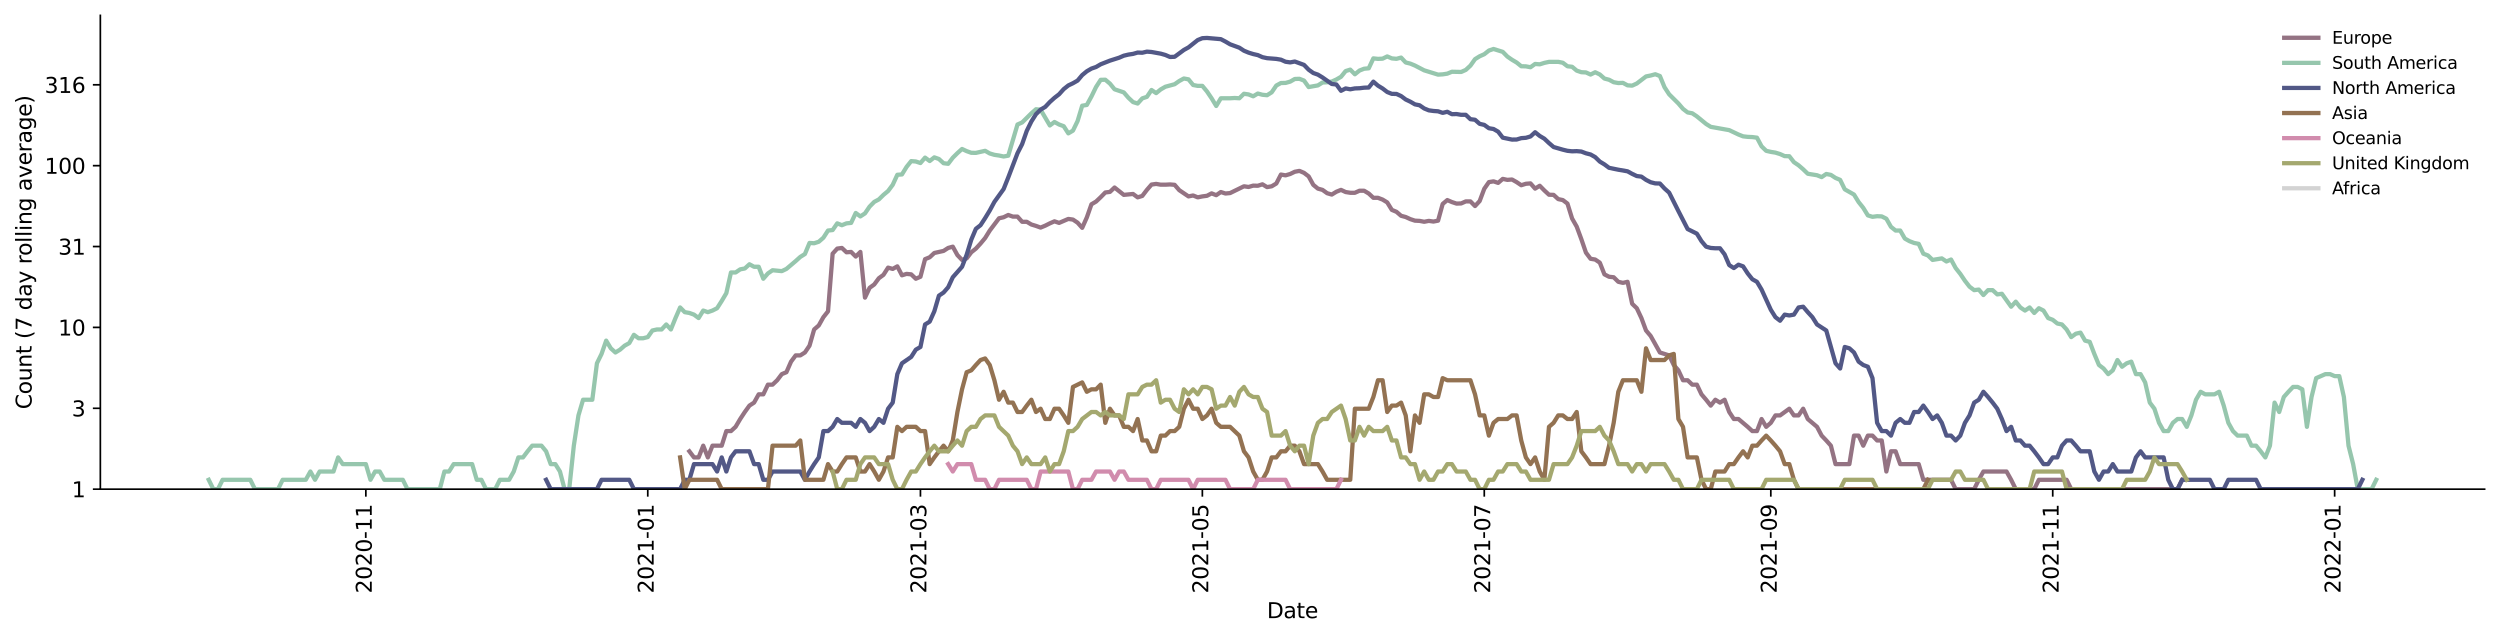 <?xml version="1.0" encoding="utf-8" standalone="no"?>
<!DOCTYPE svg PUBLIC "-//W3C//DTD SVG 1.1//EN"
  "http://www.w3.org/Graphics/SVG/1.1/DTD/svg11.dtd">
<svg xmlns:xlink="http://www.w3.org/1999/xlink" width="1170.166pt" height="298.621pt" viewBox="0 0 1170.166 298.621" xmlns="http://www.w3.org/2000/svg" version="1.1">
 <defs>
  <style type="text/css">*{stroke-linejoin: round; stroke-linecap: butt}</style>
 </defs>
 <g id="figure_1">
  <g id="patch_1">
   <path d="M 0 298.621 
L 1170.166 298.621 
L 1170.166 0 
L 0 0 
z
" style="fill: #ffffff"/>
  </g>
  <g id="axes_1">
   <g id="patch_2">
    <path d="M 46.966 228.96 
L 1162.966 228.96 
L 1162.966 7.2 
L 46.966 7.2 
z
" style="fill: #ffffff"/>
   </g>
   <g id="matplotlib.axis_1">
    <g id="xtick_1">
     <g id="line2d_1">
      <defs>
       <path id="mc1f5e88c25" d="M 0 0 
L 0 3.5 
" style="stroke: #000000; stroke-width: 0.8"/>
      </defs>
      <g>
       <use xlink:href="#mc1f5e88c25" x="171.242" y="228.96" style="stroke: #000000; stroke-width: 0.8"/>
      </g>
     </g>
     <g id="text_1">
      <!-- 2020-11 -->
      <g transform="translate(174.001 277.743)rotate(-90)scale(0.1 -0.1)">
       <defs>
        <path id="DejaVuSans-32" d="M 1228 531 
L 3431 531 
L 3431 0 
L 469 0 
L 469 531 
Q 828 903 1448 1529 
Q 2069 2156 2228 2338 
Q 2531 2678 2651 2914 
Q 2772 3150 2772 3378 
Q 2772 3750 2511 3984 
Q 2250 4219 1831 4219 
Q 1534 4219 1204 4116 
Q 875 4013 500 3803 
L 500 4441 
Q 881 4594 1212 4672 
Q 1544 4750 1819 4750 
Q 2544 4750 2975 4387 
Q 3406 4025 3406 3419 
Q 3406 3131 3298 2873 
Q 3191 2616 2906 2266 
Q 2828 2175 2409 1742 
Q 1991 1309 1228 531 
z
" transform="scale(0.016)"/>
        <path id="DejaVuSans-30" d="M 2034 4250 
Q 1547 4250 1301 3770 
Q 1056 3291 1056 2328 
Q 1056 1369 1301 889 
Q 1547 409 2034 409 
Q 2525 409 2770 889 
Q 3016 1369 3016 2328 
Q 3016 3291 2770 3770 
Q 2525 4250 2034 4250 
z
M 2034 4750 
Q 2819 4750 3233 4129 
Q 3647 3509 3647 2328 
Q 3647 1150 3233 529 
Q 2819 -91 2034 -91 
Q 1250 -91 836 529 
Q 422 1150 422 2328 
Q 422 3509 836 4129 
Q 1250 4750 2034 4750 
z
" transform="scale(0.016)"/>
        <path id="DejaVuSans-2d" d="M 313 2009 
L 1997 2009 
L 1997 1497 
L 313 1497 
L 313 2009 
z
" transform="scale(0.016)"/>
        <path id="DejaVuSans-31" d="M 794 531 
L 1825 531 
L 1825 4091 
L 703 3866 
L 703 4441 
L 1819 4666 
L 2450 4666 
L 2450 531 
L 3481 531 
L 3481 0 
L 794 0 
L 794 531 
z
" transform="scale(0.016)"/>
       </defs>
       <use xlink:href="#DejaVuSans-32"/>
       <use xlink:href="#DejaVuSans-30" x="63.623"/>
       <use xlink:href="#DejaVuSans-32" x="127.246"/>
       <use xlink:href="#DejaVuSans-30" x="190.869"/>
       <use xlink:href="#DejaVuSans-2d" x="254.492"/>
       <use xlink:href="#DejaVuSans-31" x="290.576"/>
       <use xlink:href="#DejaVuSans-31" x="354.199"/>
      </g>
     </g>
    </g>
    <g id="xtick_2">
     <g id="line2d_2">
      <g>
       <use xlink:href="#mc1f5e88c25" x="303.198" y="228.96" style="stroke: #000000; stroke-width: 0.8"/>
      </g>
     </g>
     <g id="text_2">
      <!-- 2021-01 -->
      <g transform="translate(305.957 277.743)rotate(-90)scale(0.1 -0.1)">
       <use xlink:href="#DejaVuSans-32"/>
       <use xlink:href="#DejaVuSans-30" x="63.623"/>
       <use xlink:href="#DejaVuSans-32" x="127.246"/>
       <use xlink:href="#DejaVuSans-31" x="190.869"/>
       <use xlink:href="#DejaVuSans-2d" x="254.492"/>
       <use xlink:href="#DejaVuSans-30" x="290.576"/>
       <use xlink:href="#DejaVuSans-31" x="354.199"/>
      </g>
     </g>
    </g>
    <g id="xtick_3">
     <g id="line2d_3">
      <g>
       <use xlink:href="#mc1f5e88c25" x="430.827" y="228.96" style="stroke: #000000; stroke-width: 0.8"/>
      </g>
     </g>
     <g id="text_3">
      <!-- 2021-03 -->
      <g transform="translate(433.587 277.743)rotate(-90)scale(0.1 -0.1)">
       <defs>
        <path id="DejaVuSans-33" d="M 2597 2516 
Q 3050 2419 3304 2112 
Q 3559 1806 3559 1356 
Q 3559 666 3084 287 
Q 2609 -91 1734 -91 
Q 1441 -91 1130 -33 
Q 819 25 488 141 
L 488 750 
Q 750 597 1062 519 
Q 1375 441 1716 441 
Q 2309 441 2620 675 
Q 2931 909 2931 1356 
Q 2931 1769 2642 2001 
Q 2353 2234 1838 2234 
L 1294 2234 
L 1294 2753 
L 1863 2753 
Q 2328 2753 2575 2939 
Q 2822 3125 2822 3475 
Q 2822 3834 2567 4026 
Q 2313 4219 1838 4219 
Q 1578 4219 1281 4162 
Q 984 4106 628 3988 
L 628 4550 
Q 988 4650 1302 4700 
Q 1616 4750 1894 4750 
Q 2613 4750 3031 4423 
Q 3450 4097 3450 3541 
Q 3450 3153 3228 2886 
Q 3006 2619 2597 2516 
z
" transform="scale(0.016)"/>
       </defs>
       <use xlink:href="#DejaVuSans-32"/>
       <use xlink:href="#DejaVuSans-30" x="63.623"/>
       <use xlink:href="#DejaVuSans-32" x="127.246"/>
       <use xlink:href="#DejaVuSans-31" x="190.869"/>
       <use xlink:href="#DejaVuSans-2d" x="254.492"/>
       <use xlink:href="#DejaVuSans-30" x="290.576"/>
       <use xlink:href="#DejaVuSans-33" x="354.199"/>
      </g>
     </g>
    </g>
    <g id="xtick_4">
     <g id="line2d_4">
      <g>
       <use xlink:href="#mc1f5e88c25" x="562.783" y="228.96" style="stroke: #000000; stroke-width: 0.8"/>
      </g>
     </g>
     <g id="text_4">
      <!-- 2021-05 -->
      <g transform="translate(565.542 277.743)rotate(-90)scale(0.1 -0.1)">
       <defs>
        <path id="DejaVuSans-35" d="M 691 4666 
L 3169 4666 
L 3169 4134 
L 1269 4134 
L 1269 2991 
Q 1406 3038 1543 3061 
Q 1681 3084 1819 3084 
Q 2600 3084 3056 2656 
Q 3513 2228 3513 1497 
Q 3513 744 3044 326 
Q 2575 -91 1722 -91 
Q 1428 -91 1123 -41 
Q 819 9 494 109 
L 494 744 
Q 775 591 1075 516 
Q 1375 441 1709 441 
Q 2250 441 2565 725 
Q 2881 1009 2881 1497 
Q 2881 1984 2565 2268 
Q 2250 2553 1709 2553 
Q 1456 2553 1204 2497 
Q 953 2441 691 2322 
L 691 4666 
z
" transform="scale(0.016)"/>
       </defs>
       <use xlink:href="#DejaVuSans-32"/>
       <use xlink:href="#DejaVuSans-30" x="63.623"/>
       <use xlink:href="#DejaVuSans-32" x="127.246"/>
       <use xlink:href="#DejaVuSans-31" x="190.869"/>
       <use xlink:href="#DejaVuSans-2d" x="254.492"/>
       <use xlink:href="#DejaVuSans-30" x="290.576"/>
       <use xlink:href="#DejaVuSans-35" x="354.199"/>
      </g>
     </g>
    </g>
    <g id="xtick_5">
     <g id="line2d_5">
      <g>
       <use xlink:href="#mc1f5e88c25" x="694.739" y="228.96" style="stroke: #000000; stroke-width: 0.8"/>
      </g>
     </g>
     <g id="text_5">
      <!-- 2021-07 -->
      <g transform="translate(697.498 277.743)rotate(-90)scale(0.1 -0.1)">
       <defs>
        <path id="DejaVuSans-37" d="M 525 4666 
L 3525 4666 
L 3525 4397 
L 1831 0 
L 1172 0 
L 2766 4134 
L 525 4134 
L 525 4666 
z
" transform="scale(0.016)"/>
       </defs>
       <use xlink:href="#DejaVuSans-32"/>
       <use xlink:href="#DejaVuSans-30" x="63.623"/>
       <use xlink:href="#DejaVuSans-32" x="127.246"/>
       <use xlink:href="#DejaVuSans-31" x="190.869"/>
       <use xlink:href="#DejaVuSans-2d" x="254.492"/>
       <use xlink:href="#DejaVuSans-30" x="290.576"/>
       <use xlink:href="#DejaVuSans-37" x="354.199"/>
      </g>
     </g>
    </g>
    <g id="xtick_6">
     <g id="line2d_6">
      <g>
       <use xlink:href="#mc1f5e88c25" x="828.858" y="228.96" style="stroke: #000000; stroke-width: 0.8"/>
      </g>
     </g>
     <g id="text_6">
      <!-- 2021-09 -->
      <g transform="translate(831.617 277.743)rotate(-90)scale(0.1 -0.1)">
       <defs>
        <path id="DejaVuSans-39" d="M 703 97 
L 703 672 
Q 941 559 1184 500 
Q 1428 441 1663 441 
Q 2288 441 2617 861 
Q 2947 1281 2994 2138 
Q 2813 1869 2534 1725 
Q 2256 1581 1919 1581 
Q 1219 1581 811 2004 
Q 403 2428 403 3163 
Q 403 3881 828 4315 
Q 1253 4750 1959 4750 
Q 2769 4750 3195 4129 
Q 3622 3509 3622 2328 
Q 3622 1225 3098 567 
Q 2575 -91 1691 -91 
Q 1453 -91 1209 -44 
Q 966 3 703 97 
z
M 1959 2075 
Q 2384 2075 2632 2365 
Q 2881 2656 2881 3163 
Q 2881 3666 2632 3958 
Q 2384 4250 1959 4250 
Q 1534 4250 1286 3958 
Q 1038 3666 1038 3163 
Q 1038 2656 1286 2365 
Q 1534 2075 1959 2075 
z
" transform="scale(0.016)"/>
       </defs>
       <use xlink:href="#DejaVuSans-32"/>
       <use xlink:href="#DejaVuSans-30" x="63.623"/>
       <use xlink:href="#DejaVuSans-32" x="127.246"/>
       <use xlink:href="#DejaVuSans-31" x="190.869"/>
       <use xlink:href="#DejaVuSans-2d" x="254.492"/>
       <use xlink:href="#DejaVuSans-30" x="290.576"/>
       <use xlink:href="#DejaVuSans-39" x="354.199"/>
      </g>
     </g>
    </g>
    <g id="xtick_7">
     <g id="line2d_7">
      <g>
       <use xlink:href="#mc1f5e88c25" x="960.814" y="228.96" style="stroke: #000000; stroke-width: 0.8"/>
      </g>
     </g>
     <g id="text_7">
      <!-- 2021-11 -->
      <g transform="translate(963.573 277.743)rotate(-90)scale(0.1 -0.1)">
       <use xlink:href="#DejaVuSans-32"/>
       <use xlink:href="#DejaVuSans-30" x="63.623"/>
       <use xlink:href="#DejaVuSans-32" x="127.246"/>
       <use xlink:href="#DejaVuSans-31" x="190.869"/>
       <use xlink:href="#DejaVuSans-2d" x="254.492"/>
       <use xlink:href="#DejaVuSans-31" x="290.576"/>
       <use xlink:href="#DejaVuSans-31" x="354.199"/>
      </g>
     </g>
    </g>
    <g id="xtick_8">
     <g id="line2d_8">
      <g>
       <use xlink:href="#mc1f5e88c25" x="1092.769" y="228.96" style="stroke: #000000; stroke-width: 0.8"/>
      </g>
     </g>
     <g id="text_8">
      <!-- 2022-01 -->
      <g transform="translate(1095.529 277.743)rotate(-90)scale(0.1 -0.1)">
       <use xlink:href="#DejaVuSans-32"/>
       <use xlink:href="#DejaVuSans-30" x="63.623"/>
       <use xlink:href="#DejaVuSans-32" x="127.246"/>
       <use xlink:href="#DejaVuSans-32" x="190.869"/>
       <use xlink:href="#DejaVuSans-2d" x="254.492"/>
       <use xlink:href="#DejaVuSans-30" x="290.576"/>
       <use xlink:href="#DejaVuSans-31" x="354.199"/>
      </g>
     </g>
    </g>
    <g id="text_9">
     <!-- Date -->
     <g transform="translate(593.015 289.341)scale(0.1 -0.1)">
      <defs>
       <path id="DejaVuSans-44" d="M 1259 4147 
L 1259 519 
L 2022 519 
Q 2988 519 3436 956 
Q 3884 1394 3884 2338 
Q 3884 3275 3436 3711 
Q 2988 4147 2022 4147 
L 1259 4147 
z
M 628 4666 
L 1925 4666 
Q 3281 4666 3915 4102 
Q 4550 3538 4550 2338 
Q 4550 1131 3912 565 
Q 3275 0 1925 0 
L 628 0 
L 628 4666 
z
" transform="scale(0.016)"/>
       <path id="DejaVuSans-61" d="M 2194 1759 
Q 1497 1759 1228 1600 
Q 959 1441 959 1056 
Q 959 750 1161 570 
Q 1363 391 1709 391 
Q 2188 391 2477 730 
Q 2766 1069 2766 1631 
L 2766 1759 
L 2194 1759 
z
M 3341 1997 
L 3341 0 
L 2766 0 
L 2766 531 
Q 2569 213 2275 61 
Q 1981 -91 1556 -91 
Q 1019 -91 701 211 
Q 384 513 384 1019 
Q 384 1609 779 1909 
Q 1175 2209 1959 2209 
L 2766 2209 
L 2766 2266 
Q 2766 2663 2505 2880 
Q 2244 3097 1772 3097 
Q 1472 3097 1187 3025 
Q 903 2953 641 2809 
L 641 3341 
Q 956 3463 1253 3523 
Q 1550 3584 1831 3584 
Q 2591 3584 2966 3190 
Q 3341 2797 3341 1997 
z
" transform="scale(0.016)"/>
       <path id="DejaVuSans-74" d="M 1172 4494 
L 1172 3500 
L 2356 3500 
L 2356 3053 
L 1172 3053 
L 1172 1153 
Q 1172 725 1289 603 
Q 1406 481 1766 481 
L 2356 481 
L 2356 0 
L 1766 0 
Q 1100 0 847 248 
Q 594 497 594 1153 
L 594 3053 
L 172 3053 
L 172 3500 
L 594 3500 
L 594 4494 
L 1172 4494 
z
" transform="scale(0.016)"/>
       <path id="DejaVuSans-65" d="M 3597 1894 
L 3597 1613 
L 953 1613 
Q 991 1019 1311 708 
Q 1631 397 2203 397 
Q 2534 397 2845 478 
Q 3156 559 3463 722 
L 3463 178 
Q 3153 47 2828 -22 
Q 2503 -91 2169 -91 
Q 1331 -91 842 396 
Q 353 884 353 1716 
Q 353 2575 817 3079 
Q 1281 3584 2069 3584 
Q 2775 3584 3186 3129 
Q 3597 2675 3597 1894 
z
M 3022 2063 
Q 3016 2534 2758 2815 
Q 2500 3097 2075 3097 
Q 1594 3097 1305 2825 
Q 1016 2553 972 2059 
L 3022 2063 
z
" transform="scale(0.016)"/>
      </defs>
      <use xlink:href="#DejaVuSans-44"/>
      <use xlink:href="#DejaVuSans-61" x="77.002"/>
      <use xlink:href="#DejaVuSans-74" x="138.281"/>
      <use xlink:href="#DejaVuSans-65" x="177.49"/>
     </g>
    </g>
   </g>
   <g id="matplotlib.axis_2">
    <g id="ytick_1">
     <g id="line2d_9">
      <defs>
       <path id="m20c154c76a" d="M 0 0 
L -3.5 0 
" style="stroke: #000000; stroke-width: 0.8"/>
      </defs>
      <g>
       <use xlink:href="#m20c154c76a" x="46.966" y="228.96" style="stroke: #000000; stroke-width: 0.8"/>
      </g>
     </g>
     <g id="text_10">
      <!-- 1 -->
      <g transform="translate(33.603 232.759)scale(0.1 -0.1)">
       <use xlink:href="#DejaVuSans-31"/>
      </g>
     </g>
    </g>
    <g id="ytick_2">
     <g id="line2d_10">
      <g>
       <use xlink:href="#m20c154c76a" x="46.966" y="191.108" style="stroke: #000000; stroke-width: 0.8"/>
      </g>
     </g>
     <g id="text_11">
      <!-- 3 -->
      <g transform="translate(33.603 194.907)scale(0.1 -0.1)">
       <use xlink:href="#DejaVuSans-33"/>
      </g>
     </g>
    </g>
    <g id="ytick_3">
     <g id="line2d_11">
      <g>
       <use xlink:href="#m20c154c76a" x="46.966" y="153.255" style="stroke: #000000; stroke-width: 0.8"/>
      </g>
     </g>
     <g id="text_12">
      <!-- 10 -->
      <g transform="translate(27.241 157.054)scale(0.1 -0.1)">
       <use xlink:href="#DejaVuSans-31"/>
       <use xlink:href="#DejaVuSans-30" x="63.623"/>
      </g>
     </g>
    </g>
    <g id="ytick_4">
     <g id="line2d_12">
      <g>
       <use xlink:href="#m20c154c76a" x="46.966" y="115.403" style="stroke: #000000; stroke-width: 0.8"/>
      </g>
     </g>
     <g id="text_13">
      <!-- 31 -->
      <g transform="translate(27.241 119.202)scale(0.1 -0.1)">
       <use xlink:href="#DejaVuSans-33"/>
       <use xlink:href="#DejaVuSans-31" x="63.623"/>
      </g>
     </g>
    </g>
    <g id="ytick_5">
     <g id="line2d_13">
      <g>
       <use xlink:href="#m20c154c76a" x="46.966" y="77.55" style="stroke: #000000; stroke-width: 0.8"/>
      </g>
     </g>
     <g id="text_14">
      <!-- 100 -->
      <g transform="translate(20.878 81.35)scale(0.1 -0.1)">
       <use xlink:href="#DejaVuSans-31"/>
       <use xlink:href="#DejaVuSans-30" x="63.623"/>
       <use xlink:href="#DejaVuSans-30" x="127.246"/>
      </g>
     </g>
    </g>
    <g id="ytick_6">
     <g id="line2d_14">
      <g>
       <use xlink:href="#m20c154c76a" x="46.966" y="39.698" style="stroke: #000000; stroke-width: 0.8"/>
      </g>
     </g>
     <g id="text_15">
      <!-- 316 -->
      <g transform="translate(20.878 43.497)scale(0.1 -0.1)">
       <defs>
        <path id="DejaVuSans-36" d="M 2113 2584 
Q 1688 2584 1439 2293 
Q 1191 2003 1191 1497 
Q 1191 994 1439 701 
Q 1688 409 2113 409 
Q 2538 409 2786 701 
Q 3034 994 3034 1497 
Q 3034 2003 2786 2293 
Q 2538 2584 2113 2584 
z
M 3366 4563 
L 3366 3988 
Q 3128 4100 2886 4159 
Q 2644 4219 2406 4219 
Q 1781 4219 1451 3797 
Q 1122 3375 1075 2522 
Q 1259 2794 1537 2939 
Q 1816 3084 2150 3084 
Q 2853 3084 3261 2657 
Q 3669 2231 3669 1497 
Q 3669 778 3244 343 
Q 2819 -91 2113 -91 
Q 1303 -91 875 529 
Q 447 1150 447 2328 
Q 447 3434 972 4092 
Q 1497 4750 2381 4750 
Q 2619 4750 2861 4703 
Q 3103 4656 3366 4563 
z
" transform="scale(0.016)"/>
       </defs>
       <use xlink:href="#DejaVuSans-33"/>
       <use xlink:href="#DejaVuSans-31" x="63.623"/>
       <use xlink:href="#DejaVuSans-36" x="127.246"/>
      </g>
     </g>
    </g>
    <g id="text_16">
     <!-- Count (7 day rolling average) -->
     <g transform="translate(14.798 191.548)rotate(-90)scale(0.1 -0.1)">
      <defs>
       <path id="DejaVuSans-43" d="M 4122 4306 
L 4122 3641 
Q 3803 3938 3442 4084 
Q 3081 4231 2675 4231 
Q 1875 4231 1450 3742 
Q 1025 3253 1025 2328 
Q 1025 1406 1450 917 
Q 1875 428 2675 428 
Q 3081 428 3442 575 
Q 3803 722 4122 1019 
L 4122 359 
Q 3791 134 3420 21 
Q 3050 -91 2638 -91 
Q 1578 -91 968 557 
Q 359 1206 359 2328 
Q 359 3453 968 4101 
Q 1578 4750 2638 4750 
Q 3056 4750 3426 4639 
Q 3797 4528 4122 4306 
z
" transform="scale(0.016)"/>
       <path id="DejaVuSans-6f" d="M 1959 3097 
Q 1497 3097 1228 2736 
Q 959 2375 959 1747 
Q 959 1119 1226 758 
Q 1494 397 1959 397 
Q 2419 397 2687 759 
Q 2956 1122 2956 1747 
Q 2956 2369 2687 2733 
Q 2419 3097 1959 3097 
z
M 1959 3584 
Q 2709 3584 3137 3096 
Q 3566 2609 3566 1747 
Q 3566 888 3137 398 
Q 2709 -91 1959 -91 
Q 1206 -91 779 398 
Q 353 888 353 1747 
Q 353 2609 779 3096 
Q 1206 3584 1959 3584 
z
" transform="scale(0.016)"/>
       <path id="DejaVuSans-75" d="M 544 1381 
L 544 3500 
L 1119 3500 
L 1119 1403 
Q 1119 906 1312 657 
Q 1506 409 1894 409 
Q 2359 409 2629 706 
Q 2900 1003 2900 1516 
L 2900 3500 
L 3475 3500 
L 3475 0 
L 2900 0 
L 2900 538 
Q 2691 219 2414 64 
Q 2138 -91 1772 -91 
Q 1169 -91 856 284 
Q 544 659 544 1381 
z
M 1991 3584 
L 1991 3584 
z
" transform="scale(0.016)"/>
       <path id="DejaVuSans-6e" d="M 3513 2113 
L 3513 0 
L 2938 0 
L 2938 2094 
Q 2938 2591 2744 2837 
Q 2550 3084 2163 3084 
Q 1697 3084 1428 2787 
Q 1159 2491 1159 1978 
L 1159 0 
L 581 0 
L 581 3500 
L 1159 3500 
L 1159 2956 
Q 1366 3272 1645 3428 
Q 1925 3584 2291 3584 
Q 2894 3584 3203 3211 
Q 3513 2838 3513 2113 
z
" transform="scale(0.016)"/>
       <path id="DejaVuSans-20" transform="scale(0.016)"/>
       <path id="DejaVuSans-28" d="M 1984 4856 
Q 1566 4138 1362 3434 
Q 1159 2731 1159 2009 
Q 1159 1288 1364 580 
Q 1569 -128 1984 -844 
L 1484 -844 
Q 1016 -109 783 600 
Q 550 1309 550 2009 
Q 550 2706 781 3412 
Q 1013 4119 1484 4856 
L 1984 4856 
z
" transform="scale(0.016)"/>
       <path id="DejaVuSans-64" d="M 2906 2969 
L 2906 4863 
L 3481 4863 
L 3481 0 
L 2906 0 
L 2906 525 
Q 2725 213 2448 61 
Q 2172 -91 1784 -91 
Q 1150 -91 751 415 
Q 353 922 353 1747 
Q 353 2572 751 3078 
Q 1150 3584 1784 3584 
Q 2172 3584 2448 3432 
Q 2725 3281 2906 2969 
z
M 947 1747 
Q 947 1113 1208 752 
Q 1469 391 1925 391 
Q 2381 391 2643 752 
Q 2906 1113 2906 1747 
Q 2906 2381 2643 2742 
Q 2381 3103 1925 3103 
Q 1469 3103 1208 2742 
Q 947 2381 947 1747 
z
" transform="scale(0.016)"/>
       <path id="DejaVuSans-79" d="M 2059 -325 
Q 1816 -950 1584 -1140 
Q 1353 -1331 966 -1331 
L 506 -1331 
L 506 -850 
L 844 -850 
Q 1081 -850 1212 -737 
Q 1344 -625 1503 -206 
L 1606 56 
L 191 3500 
L 800 3500 
L 1894 763 
L 2988 3500 
L 3597 3500 
L 2059 -325 
z
" transform="scale(0.016)"/>
       <path id="DejaVuSans-72" d="M 2631 2963 
Q 2534 3019 2420 3045 
Q 2306 3072 2169 3072 
Q 1681 3072 1420 2755 
Q 1159 2438 1159 1844 
L 1159 0 
L 581 0 
L 581 3500 
L 1159 3500 
L 1159 2956 
Q 1341 3275 1631 3429 
Q 1922 3584 2338 3584 
Q 2397 3584 2469 3576 
Q 2541 3569 2628 3553 
L 2631 2963 
z
" transform="scale(0.016)"/>
       <path id="DejaVuSans-6c" d="M 603 4863 
L 1178 4863 
L 1178 0 
L 603 0 
L 603 4863 
z
" transform="scale(0.016)"/>
       <path id="DejaVuSans-69" d="M 603 3500 
L 1178 3500 
L 1178 0 
L 603 0 
L 603 3500 
z
M 603 4863 
L 1178 4863 
L 1178 4134 
L 603 4134 
L 603 4863 
z
" transform="scale(0.016)"/>
       <path id="DejaVuSans-67" d="M 2906 1791 
Q 2906 2416 2648 2759 
Q 2391 3103 1925 3103 
Q 1463 3103 1205 2759 
Q 947 2416 947 1791 
Q 947 1169 1205 825 
Q 1463 481 1925 481 
Q 2391 481 2648 825 
Q 2906 1169 2906 1791 
z
M 3481 434 
Q 3481 -459 3084 -895 
Q 2688 -1331 1869 -1331 
Q 1566 -1331 1297 -1286 
Q 1028 -1241 775 -1147 
L 775 -588 
Q 1028 -725 1275 -790 
Q 1522 -856 1778 -856 
Q 2344 -856 2625 -561 
Q 2906 -266 2906 331 
L 2906 616 
Q 2728 306 2450 153 
Q 2172 0 1784 0 
Q 1141 0 747 490 
Q 353 981 353 1791 
Q 353 2603 747 3093 
Q 1141 3584 1784 3584 
Q 2172 3584 2450 3431 
Q 2728 3278 2906 2969 
L 2906 3500 
L 3481 3500 
L 3481 434 
z
" transform="scale(0.016)"/>
       <path id="DejaVuSans-76" d="M 191 3500 
L 800 3500 
L 1894 563 
L 2988 3500 
L 3597 3500 
L 2284 0 
L 1503 0 
L 191 3500 
z
" transform="scale(0.016)"/>
       <path id="DejaVuSans-29" d="M 513 4856 
L 1013 4856 
Q 1481 4119 1714 3412 
Q 1947 2706 1947 2009 
Q 1947 1309 1714 600 
Q 1481 -109 1013 -844 
L 513 -844 
Q 928 -128 1133 580 
Q 1338 1288 1338 2009 
Q 1338 2731 1133 3434 
Q 928 4138 513 4856 
z
" transform="scale(0.016)"/>
      </defs>
      <use xlink:href="#DejaVuSans-43"/>
      <use xlink:href="#DejaVuSans-6f" x="69.824"/>
      <use xlink:href="#DejaVuSans-75" x="131.006"/>
      <use xlink:href="#DejaVuSans-6e" x="194.385"/>
      <use xlink:href="#DejaVuSans-74" x="257.764"/>
      <use xlink:href="#DejaVuSans-20" x="296.973"/>
      <use xlink:href="#DejaVuSans-28" x="328.76"/>
      <use xlink:href="#DejaVuSans-37" x="367.773"/>
      <use xlink:href="#DejaVuSans-20" x="431.396"/>
      <use xlink:href="#DejaVuSans-64" x="463.184"/>
      <use xlink:href="#DejaVuSans-61" x="526.66"/>
      <use xlink:href="#DejaVuSans-79" x="587.939"/>
      <use xlink:href="#DejaVuSans-20" x="647.119"/>
      <use xlink:href="#DejaVuSans-72" x="678.906"/>
      <use xlink:href="#DejaVuSans-6f" x="717.77"/>
      <use xlink:href="#DejaVuSans-6c" x="778.951"/>
      <use xlink:href="#DejaVuSans-6c" x="806.734"/>
      <use xlink:href="#DejaVuSans-69" x="834.518"/>
      <use xlink:href="#DejaVuSans-6e" x="862.301"/>
      <use xlink:href="#DejaVuSans-67" x="925.68"/>
      <use xlink:href="#DejaVuSans-20" x="989.156"/>
      <use xlink:href="#DejaVuSans-61" x="1020.943"/>
      <use xlink:href="#DejaVuSans-76" x="1082.223"/>
      <use xlink:href="#DejaVuSans-65" x="1141.402"/>
      <use xlink:href="#DejaVuSans-72" x="1202.926"/>
      <use xlink:href="#DejaVuSans-61" x="1244.039"/>
      <use xlink:href="#DejaVuSans-67" x="1305.318"/>
      <use xlink:href="#DejaVuSans-65" x="1368.795"/>
      <use xlink:href="#DejaVuSans-29" x="1430.318"/>
     </g>
    </g>
   </g>
   <g id="line2d_15">
    <path d="M 322.667 211.239 
L 324.83 214.1 
L 326.993 214.1 
L 329.156 208.607 
L 331.32 214.1 
L 333.483 208.607 
L 337.809 208.607 
L 339.972 201.78 
L 342.136 201.78 
L 344.299 199.787 
L 346.462 196.13 
L 348.625 192.84 
L 350.788 189.849 
L 352.952 188.449 
L 355.115 184.577 
L 357.278 184.577 
L 359.441 180.035 
L 361.605 180.035 
L 363.768 177.979 
L 365.931 175.118 
L 368.094 174.218 
L 370.257 169.277 
L 372.421 166.352 
L 374.584 166.352 
L 376.747 164.982 
L 378.91 161.787 
L 381.073 154.208 
L 383.237 152.329 
L 385.4 148.456 
L 387.563 145.731 
L 389.726 118.739 
L 391.889 116.361 
L 394.053 116.057 
L 396.216 118.088 
L 398.379 117.927 
L 400.542 120.081 
L 402.705 117.927 
L 404.869 139.304 
L 407.032 134.722 
L 409.195 133.156 
L 411.358 130.232 
L 413.522 128.639 
L 415.685 125.264 
L 417.848 125.871 
L 420.011 124.668 
L 422.174 128.862 
L 424.338 128.197 
L 426.501 128.417 
L 428.664 130.466 
L 430.827 129.54 
L 432.99 121.302 
L 435.154 120.425 
L 437.317 118.412 
L 441.643 117.449 
L 443.806 116.057 
L 445.97 115.456 
L 448.133 119.403 
L 450.296 121.66 
L 452.459 120.949 
L 454.623 118.088 
L 456.786 116.361 
L 458.949 114.001 
L 461.112 111.402 
L 463.275 107.912 
L 467.602 102.175 
L 469.765 101.682 
L 471.928 100.623 
L 474.091 101.39 
L 476.255 101.39 
L 478.418 103.804 
L 480.581 103.804 
L 482.744 105.081 
L 484.907 105.738 
L 487.071 106.523 
L 489.234 105.628 
L 491.397 104.543 
L 493.56 103.596 
L 495.724 104.33 
L 500.05 102.474 
L 502.213 102.776 
L 504.376 104.224 
L 506.54 106.636 
L 508.703 101.78 
L 510.866 95.622 
L 513.029 94.345 
L 515.192 92.297 
L 517.356 90.092 
L 519.519 89.818 
L 521.682 87.769 
L 526.008 91.212 
L 530.335 90.787 
L 532.498 92.371 
L 534.661 91.714 
L 536.825 88.877 
L 538.988 86.388 
L 541.151 86.083 
L 543.314 86.45 
L 545.477 86.45 
L 547.641 86.327 
L 549.804 86.512 
L 551.967 89.01 
L 556.293 91.931 
L 558.457 91.498 
L 560.62 92.371 
L 562.783 91.931 
L 564.946 91.642 
L 567.109 90.508 
L 569.273 91.354 
L 571.436 89.887 
L 573.599 90.577 
L 575.762 90.369 
L 582.252 87.197 
L 584.415 87.514 
L 586.578 86.884 
L 588.742 86.946 
L 590.905 86.266 
L 593.068 87.577 
L 595.231 87.197 
L 597.394 85.9 
L 599.558 81.7 
L 601.721 82.075 
L 603.884 81.435 
L 606.047 80.394 
L 608.21 79.987 
L 610.374 80.91 
L 612.537 82.564 
L 614.7 86.512 
L 616.863 88.286 
L 619.026 88.877 
L 621.19 90.438 
L 623.353 91.07 
L 625.516 89.75 
L 627.679 88.877 
L 629.843 89.887 
L 632.006 90.23 
L 634.169 90.23 
L 636.332 89.277 
L 638.495 89.277 
L 640.659 90.577 
L 642.822 92.592 
L 644.985 92.592 
L 647.148 93.419 
L 649.311 94.739 
L 651.475 98.247 
L 653.638 99.141 
L 655.801 101.004 
L 657.964 101.584 
L 660.127 102.575 
L 662.291 103.286 
L 664.454 103.389 
L 666.617 103.804 
L 668.78 103.389 
L 670.944 103.7 
L 673.107 103.286 
L 675.27 95.46 
L 677.433 93.648 
L 679.596 94.581 
L 681.76 95.298 
L 683.923 95.218 
L 686.086 94.267 
L 688.249 94.267 
L 690.412 96.446 
L 692.576 94.111 
L 694.739 88.351 
L 696.902 85.241 
L 699.065 84.887 
L 701.228 85.599 
L 703.392 83.733 
L 705.555 84.19 
L 707.718 84.018 
L 709.881 85.241 
L 712.045 86.697 
L 714.208 86.022 
L 716.371 85.84 
L 718.534 88.286 
L 720.697 86.946 
L 722.861 89.143 
L 725.024 91.141 
L 727.187 91.212 
L 729.35 93.192 
L 731.513 93.648 
L 733.677 95.298 
L 735.84 102.274 
L 738.003 106.072 
L 740.166 111.933 
L 742.329 118.249 
L 744.493 121.125 
L 746.656 121.48 
L 748.819 122.942 
L 750.982 128.417 
L 753.146 129.54 
L 755.309 129.769 
L 757.472 131.906 
L 759.635 132.4 
L 761.798 131.906 
L 763.962 142.193 
L 766.125 144.27 
L 768.288 148.865 
L 770.451 154.695 
L 772.614 157.245 
L 776.941 164.982 
L 781.267 166.352 
L 783.43 170.842 
L 785.594 173.341 
L 787.757 177.979 
L 789.92 177.979 
L 792.083 180.035 
L 794.246 180.035 
L 796.41 184.577 
L 798.573 187.107 
L 800.736 189.849 
L 802.899 187.107 
L 805.063 188.449 
L 807.226 187.107 
L 809.389 192.84 
L 811.552 196.13 
L 813.715 196.13 
L 818.042 199.787 
L 820.205 201.78 
L 822.368 201.78 
L 824.531 196.13 
L 826.695 199.787 
L 828.858 197.908 
L 831.021 194.444 
L 833.184 194.444 
L 837.511 191.31 
L 839.674 194.444 
L 841.837 194.444 
L 844 191.31 
L 846.164 196.13 
L 850.49 199.787 
L 852.653 203.902 
L 854.816 206.171 
L 856.98 208.607 
L 859.143 217.233 
L 865.632 217.233 
L 867.796 203.902 
L 869.959 203.902 
L 872.122 208.607 
L 874.285 203.902 
L 876.448 203.902 
L 878.612 206.171 
L 880.775 206.171 
L 882.938 220.697 
L 885.101 211.239 
L 887.265 211.239 
L 889.428 217.233 
L 898.081 217.233 
L 900.244 224.57 
L 913.223 224.57 
L 915.386 228.96 
L 924.039 228.96 
L 926.202 224.57 
L 928.366 220.697 
L 939.182 220.697 
L 941.345 224.57 
L 943.508 228.96 
L 952.161 228.96 
L 954.324 224.57 
L 967.303 224.57 
L 969.466 228.96 
L 1019.22 228.96 
L 1021.384 224.57 
L 1021.384 224.57 
" clip-path="url(#p1a03ebae65)" style="fill: none; stroke: #947383; stroke-width: 2; stroke-linecap: square"/>
   </g>
   <g id="line2d_16">
    <path d="M 97.693 224.57 
L 99.856 228.96 
L 102.019 228.96 
L 104.183 224.57 
L 117.162 224.57 
L 119.325 228.96 
L 130.141 228.96 
L 132.304 224.57 
L 143.12 224.57 
L 145.284 220.697 
L 147.447 224.57 
L 149.61 220.697 
L 156.1 220.697 
L 158.263 214.1 
L 160.426 217.233 
L 171.242 217.233 
L 173.405 224.57 
L 175.568 220.697 
L 177.732 220.697 
L 179.895 224.57 
L 188.548 224.57 
L 190.711 228.96 
L 205.853 228.96 
L 208.017 220.697 
L 210.18 220.697 
L 212.343 217.233 
L 220.996 217.233 
L 223.159 224.57 
L 225.322 224.57 
L 227.485 228.96 
L 231.812 228.96 
L 233.975 224.57 
L 238.302 224.57 
L 240.465 220.697 
L 242.628 214.1 
L 244.791 214.1 
L 246.954 211.239 
L 249.118 208.607 
L 253.444 208.607 
L 255.607 211.239 
L 257.77 217.233 
L 259.934 217.233 
L 262.097 220.697 
L 264.26 228.96 
L 266.423 228.96 
L 268.586 208.607 
L 270.75 194.444 
L 272.913 187.107 
L 277.239 187.107 
L 279.403 170.05 
L 281.566 165.66 
L 283.729 159.438 
L 285.892 163.028 
L 288.055 164.982 
L 290.219 163.667 
L 292.382 161.787 
L 294.545 160.592 
L 296.708 156.719 
L 298.871 158.323 
L 301.035 158.323 
L 303.198 157.78 
L 305.361 154.695 
L 307.524 154.208 
L 309.687 154.208 
L 311.851 151.875 
L 314.014 154.208 
L 316.177 148.865 
L 318.34 143.914 
L 320.504 146.107 
L 322.667 146.487 
L 324.83 147.261 
L 326.993 148.865 
L 329.156 145.36 
L 331.32 146.107 
L 333.483 145.36 
L 335.646 144.27 
L 337.809 140.877 
L 339.972 137.22 
L 342.136 127.546 
L 344.299 127.546 
L 346.462 126.075 
L 348.625 125.667 
L 350.788 123.698 
L 352.952 124.865 
L 355.115 124.865 
L 357.278 130.466 
L 359.441 127.979 
L 361.605 126.489 
L 365.931 126.908 
L 368.094 125.871 
L 372.421 122.203 
L 374.584 120.253 
L 376.747 118.904 
L 378.91 113.718 
L 381.073 113.859 
L 383.237 113.158 
L 385.4 111.271 
L 387.563 107.912 
L 389.726 107.676 
L 391.889 104.543 
L 394.053 105.408 
L 396.216 104.543 
L 398.379 104.33 
L 400.542 99.689 
L 402.705 101.293 
L 404.869 99.873 
L 407.032 96.698 
L 409.195 94.502 
L 411.358 93.343 
L 413.522 91.212 
L 415.685 89.412 
L 417.848 86.512 
L 420.011 81.807 
L 422.174 81.647 
L 424.338 78.119 
L 426.501 75.414 
L 428.664 75.59 
L 430.827 76.306 
L 432.99 73.782 
L 435.154 75.37 
L 437.317 73.657 
L 439.48 74.417 
L 441.643 76.397 
L 443.806 76.67 
L 445.97 73.824 
L 448.133 71.674 
L 450.296 69.729 
L 452.459 70.744 
L 454.623 71.517 
L 456.786 71.556 
L 461.112 70.592 
L 463.275 71.831 
L 465.439 72.469 
L 467.602 72.792 
L 469.765 73.242 
L 471.928 72.874 
L 476.255 58.277 
L 478.418 57.324 
L 482.744 53.045 
L 484.907 51.14 
L 487.071 51.351 
L 491.397 58.725 
L 493.56 57.096 
L 495.724 58.277 
L 497.887 59.071 
L 500.05 62.422 
L 502.213 61.143 
L 504.376 56.671 
L 506.54 49.479 
L 508.703 49.121 
L 510.866 45.174 
L 513.029 40.718 
L 515.192 37.37 
L 517.356 37.315 
L 519.519 39.132 
L 521.682 41.792 
L 526.008 43.248 
L 528.172 45.758 
L 530.335 47.783 
L 532.498 48.455 
L 534.661 46.045 
L 536.825 45.332 
L 538.988 42.126 
L 541.151 43.581 
L 543.314 41.84 
L 545.477 40.595 
L 549.804 39.426 
L 551.967 37.914 
L 554.13 36.74 
L 556.293 37.136 
L 558.457 39.781 
L 560.62 40.201 
L 562.783 40.201 
L 564.946 42.805 
L 567.109 46.009 
L 569.273 49.599 
L 571.436 46.009 
L 575.762 45.991 
L 577.926 45.865 
L 580.089 45.991 
L 582.252 43.883 
L 584.415 44.205 
L 586.578 45.068 
L 588.742 43.782 
L 590.905 44.359 
L 593.068 44.565 
L 595.231 43.215 
L 597.394 40.035 
L 599.558 38.856 
L 601.721 38.813 
L 603.884 38.211 
L 606.047 36.971 
L 608.21 36.889 
L 610.374 37.718 
L 612.537 40.748 
L 616.863 39.975 
L 619.026 38.625 
L 621.19 38.511 
L 623.353 38.183 
L 625.516 37.204 
L 627.679 35.948 
L 629.843 33.265 
L 632.006 32.588 
L 634.169 34.764 
L 636.332 33.021 
L 638.495 32.172 
L 640.659 31.971 
L 642.822 27.325 
L 644.985 27.561 
L 647.148 27.458 
L 649.311 26.41 
L 651.475 27.336 
L 653.638 27.53 
L 655.801 26.95 
L 657.964 29.246 
L 660.127 29.78 
L 662.291 30.682 
L 666.617 32.925 
L 673.107 34.931 
L 675.27 34.802 
L 677.433 34.471 
L 679.596 33.584 
L 683.923 33.683 
L 686.086 32.72 
L 688.249 30.727 
L 690.412 27.684 
L 692.576 26.341 
L 694.739 25.376 
L 696.902 23.663 
L 699.065 22.924 
L 703.392 24.271 
L 705.555 26.48 
L 707.718 27.974 
L 709.881 29.257 
L 712.045 31 
L 714.208 31.057 
L 716.371 31.47 
L 718.534 29.934 
L 720.697 30.111 
L 722.861 29.43 
L 725.024 28.966 
L 729.35 28.945 
L 731.513 29.376 
L 733.677 31.022 
L 735.84 31.251 
L 738.003 33.058 
L 740.166 33.794 
L 742.329 33.906 
L 744.493 34.892 
L 746.656 33.819 
L 748.819 34.854 
L 750.982 36.767 
L 753.146 37.329 
L 755.309 38.482 
L 757.472 38.871 
L 759.635 38.784 
L 761.798 39.945 
L 763.962 40.08 
L 766.125 39.089 
L 770.451 35.777 
L 772.614 35.344 
L 774.778 34.751 
L 776.941 35.579 
L 779.104 40.825 
L 781.267 44.137 
L 785.594 48.435 
L 787.757 50.951 
L 789.92 52.624 
L 792.083 53.023 
L 794.246 54.48 
L 798.573 58.017 
L 800.736 59.367 
L 809.389 60.915 
L 813.715 62.96 
L 815.879 63.815 
L 818.042 64.063 
L 820.205 64.157 
L 822.368 64.439 
L 824.531 68.494 
L 826.695 70.592 
L 828.858 71.09 
L 831.021 71.439 
L 833.184 72.109 
L 835.347 73.078 
L 837.511 73.119 
L 839.674 75.901 
L 841.837 77.363 
L 844 79.237 
L 846.164 81.329 
L 850.49 82.021 
L 852.653 82.894 
L 854.816 81.435 
L 856.98 81.86 
L 859.143 83.283 
L 861.306 84.19 
L 863.469 88.613 
L 867.796 91.07 
L 869.959 94.581 
L 872.122 97.292 
L 874.285 100.813 
L 876.448 101.487 
L 878.612 101.196 
L 880.775 101.293 
L 882.938 102.374 
L 885.101 106.184 
L 887.265 107.912 
L 889.428 107.912 
L 891.591 111.666 
L 893.754 112.882 
L 895.917 113.718 
L 898.081 114.144 
L 900.244 118.739 
L 902.407 119.571 
L 904.57 121.66 
L 908.897 120.949 
L 911.06 122.386 
L 913.223 121.48 
L 915.386 125.465 
L 917.549 128.197 
L 919.713 131.419 
L 921.876 134.192 
L 924.039 135.809 
L 926.202 135.534 
L 928.366 138.097 
L 930.529 135.809 
L 932.692 135.809 
L 934.855 137.802 
L 937.018 137.51 
L 941.345 143.563 
L 943.508 141.201 
L 945.671 143.914 
L 947.834 145.36 
L 949.998 143.914 
L 952.161 146.487 
L 954.324 144.27 
L 956.487 145.36 
L 958.65 148.865 
L 960.814 149.697 
L 962.977 151.428 
L 965.14 151.875 
L 967.303 154.208 
L 969.466 157.78 
L 971.63 156.201 
L 973.793 155.692 
L 975.956 159.438 
L 978.119 160.01 
L 980.283 165.66 
L 982.446 170.842 
L 984.609 172.487 
L 986.772 175.118 
L 988.935 173.341 
L 991.099 168.521 
L 993.262 171.654 
L 995.425 170.05 
L 997.588 169.277 
L 999.751 175.118 
L 1001.915 175.118 
L 1004.078 178.991 
L 1006.241 188.449 
L 1008.404 191.31 
L 1010.567 197.908 
L 1012.731 201.78 
L 1014.894 201.78 
L 1017.057 197.908 
L 1019.22 196.13 
L 1021.384 196.13 
L 1023.547 199.787 
L 1025.71 194.444 
L 1027.873 187.107 
L 1030.036 183.381 
L 1032.2 184.577 
L 1036.526 184.577 
L 1038.689 183.381 
L 1040.852 189.849 
L 1043.016 197.908 
L 1045.179 201.78 
L 1047.342 203.902 
L 1051.668 203.902 
L 1053.832 208.607 
L 1055.995 208.607 
L 1058.158 211.239 
L 1060.321 214.1 
L 1062.485 208.607 
L 1064.648 188.449 
L 1066.811 192.84 
L 1068.974 185.818 
L 1071.137 183.381 
L 1073.301 181.113 
L 1075.464 181.113 
L 1077.627 182.227 
L 1079.79 199.787 
L 1081.953 185.818 
L 1084.117 176.998 
L 1088.443 175.118 
L 1090.606 175.118 
L 1092.769 176.045 
L 1094.933 176.045 
L 1097.096 185.818 
L 1099.259 208.607 
L 1101.422 217.233 
L 1103.586 228.96 
L 1110.075 228.96 
L 1112.238 224.57 
L 1112.238 224.57 
" clip-path="url(#p1a03ebae65)" style="fill: none; stroke: #96c6ad; stroke-width: 2; stroke-linecap: square"/>
   </g>
   <g id="line2d_17">
    <path d="M 255.607 224.57 
L 257.77 228.96 
L 279.403 228.96 
L 281.566 224.57 
L 294.545 224.57 
L 296.708 228.96 
L 318.34 228.96 
L 320.504 224.57 
L 322.667 224.57 
L 324.83 217.233 
L 333.483 217.233 
L 335.646 220.697 
L 337.809 214.1 
L 339.972 220.697 
L 342.136 214.1 
L 344.299 211.239 
L 350.788 211.239 
L 352.952 217.233 
L 355.115 217.233 
L 357.278 224.57 
L 359.441 224.57 
L 361.605 220.697 
L 374.584 220.697 
L 376.747 224.57 
L 378.91 220.697 
L 381.073 217.233 
L 383.237 214.1 
L 385.4 201.78 
L 387.563 201.78 
L 389.726 199.787 
L 391.889 196.13 
L 394.053 197.908 
L 398.379 197.908 
L 400.542 199.787 
L 402.705 196.13 
L 404.869 197.908 
L 407.032 201.78 
L 409.195 199.787 
L 411.358 196.13 
L 413.522 197.908 
L 415.685 191.31 
L 417.848 188.449 
L 420.011 175.118 
L 422.174 170.05 
L 426.501 167.059 
L 428.664 163.667 
L 430.827 162.402 
L 432.99 151.875 
L 435.154 150.551 
L 437.317 145.731 
L 439.48 138.395 
L 441.643 136.933 
L 443.806 134.456 
L 445.97 129.769 
L 450.296 124.865 
L 452.459 119.236 
L 454.623 112.201 
L 456.786 107.094 
L 458.949 105.408 
L 461.112 102.076 
L 463.275 98.513 
L 465.439 94.502 
L 469.765 88.482 
L 471.928 83.06 
L 476.255 71.713 
L 478.418 67.475 
L 480.581 61.286 
L 482.744 56.87 
L 484.907 53.449 
L 487.071 51.309 
L 489.234 50.043 
L 491.397 47.745 
L 493.56 45.793 
L 495.724 44.12 
L 497.887 41.713 
L 500.05 39.99 
L 502.213 38.958 
L 504.376 37.718 
L 506.54 35.15 
L 508.703 33.363 
L 510.866 32.101 
L 513.029 31.355 
L 515.192 30.089 
L 519.519 28.382 
L 523.845 27.001 
L 526.008 26.065 
L 528.172 25.549 
L 530.335 25.223 
L 532.498 24.597 
L 534.661 24.682 
L 536.825 24.169 
L 538.988 24.336 
L 543.314 25.118 
L 545.477 25.733 
L 547.641 26.669 
L 549.804 26.579 
L 554.13 23.382 
L 556.293 22.183 
L 560.62 18.742 
L 562.783 17.875 
L 564.946 17.76 
L 571.436 18.329 
L 573.599 19.465 
L 575.762 20.733 
L 580.089 22.323 
L 582.252 23.736 
L 584.415 24.635 
L 586.578 25.299 
L 588.742 25.792 
L 590.905 26.759 
L 593.068 27.224 
L 597.394 27.571 
L 599.558 27.932 
L 601.721 28.902 
L 603.884 29.203 
L 606.047 28.795 
L 610.374 30.379 
L 612.537 32.624 
L 614.7 34.169 
L 616.863 34.931 
L 619.026 36.255 
L 623.353 39.308 
L 625.516 39.544 
L 627.679 42.496 
L 629.843 41.399 
L 632.006 41.792 
L 634.169 41.383 
L 636.332 41.305 
L 638.495 41.041 
L 640.659 40.964 
L 642.822 38.225 
L 644.985 40.095 
L 647.148 41.414 
L 649.311 43.067 
L 651.475 43.934 
L 653.638 43.968 
L 655.801 44.964 
L 657.964 46.571 
L 660.127 47.594 
L 662.291 48.845 
L 664.454 49.279 
L 666.617 50.763 
L 668.78 51.649 
L 670.944 51.949 
L 673.107 52.1 
L 675.27 52.823 
L 677.433 52.318 
L 679.596 53.449 
L 681.76 53.381 
L 683.923 53.743 
L 686.086 53.743 
L 688.249 55.787 
L 690.412 56.054 
L 692.576 57.965 
L 694.739 58.461 
L 696.902 60.021 
L 699.065 60.382 
L 701.228 61.631 
L 703.392 64.439 
L 707.718 65.334 
L 709.881 65.302 
L 712.045 64.661 
L 714.208 64.502 
L 716.371 63.877 
L 718.534 61.893 
L 720.697 63.63 
L 722.861 64.916 
L 725.024 66.961 
L 727.187 68.816 
L 731.513 70.064 
L 733.677 70.592 
L 735.84 70.821 
L 738.003 70.744 
L 740.166 70.936 
L 742.329 71.752 
L 744.493 72.308 
L 746.656 73.532 
L 748.819 75.635 
L 750.982 76.945 
L 753.146 78.552 
L 757.472 79.435 
L 761.798 80.19 
L 763.962 81.382 
L 766.125 82.4 
L 768.288 82.673 
L 770.451 84.19 
L 772.614 85.3 
L 774.778 85.84 
L 776.941 85.9 
L 779.104 88.221 
L 781.267 90.161 
L 785.594 98.78 
L 789.92 107.21 
L 794.246 109.363 
L 796.41 112.882 
L 798.573 115.456 
L 800.736 116.057 
L 802.899 116.209 
L 805.063 116.209 
L 807.226 119.069 
L 809.389 124.082 
L 811.552 125.465 
L 813.715 123.889 
L 815.879 124.668 
L 818.042 127.979 
L 820.205 130.701 
L 822.368 131.906 
L 824.531 135.534 
L 828.858 144.992 
L 831.021 148.456 
L 833.184 150.122 
L 835.347 147.261 
L 837.511 147.655 
L 839.674 147.261 
L 841.837 143.914 
L 844 143.563 
L 846.164 146.107 
L 848.327 148.456 
L 850.49 151.875 
L 854.816 154.695 
L 859.143 170.05 
L 861.306 172.487 
L 863.469 162.402 
L 865.632 163.028 
L 867.796 164.982 
L 869.959 169.277 
L 872.122 170.842 
L 874.285 171.654 
L 876.448 176.998 
L 878.612 197.908 
L 880.775 201.78 
L 882.938 201.78 
L 885.101 203.902 
L 887.265 197.908 
L 889.428 196.13 
L 891.591 197.908 
L 893.754 197.908 
L 895.917 192.84 
L 898.081 192.84 
L 900.244 189.849 
L 902.407 192.84 
L 904.57 196.13 
L 906.733 194.444 
L 908.897 197.908 
L 911.06 203.902 
L 913.223 203.902 
L 915.386 206.171 
L 917.549 203.902 
L 919.713 197.908 
L 921.876 194.444 
L 924.039 188.449 
L 926.202 187.107 
L 928.366 183.381 
L 930.529 185.818 
L 932.692 188.449 
L 934.855 191.31 
L 937.018 196.13 
L 939.182 201.78 
L 941.345 199.787 
L 943.508 206.171 
L 945.671 206.171 
L 947.834 208.607 
L 949.998 208.607 
L 952.161 211.239 
L 954.324 214.1 
L 956.487 217.233 
L 958.65 217.233 
L 960.814 214.1 
L 962.977 214.1 
L 965.14 208.607 
L 967.303 206.171 
L 969.466 206.171 
L 971.63 208.607 
L 973.793 211.239 
L 978.119 211.239 
L 980.283 220.697 
L 982.446 224.57 
L 984.609 220.697 
L 986.772 220.697 
L 988.935 217.233 
L 991.099 220.697 
L 997.588 220.697 
L 999.751 214.1 
L 1001.915 211.239 
L 1004.078 214.1 
L 1012.731 214.1 
L 1014.894 224.57 
L 1017.057 228.96 
L 1019.22 228.96 
L 1021.384 224.57 
L 1034.363 224.57 
L 1036.526 228.96 
L 1040.852 228.96 
L 1043.016 224.57 
L 1055.995 224.57 
L 1058.158 228.96 
L 1103.586 228.96 
L 1105.749 224.57 
L 1105.749 224.57 
" clip-path="url(#p1a03ebae65)" style="fill: none; stroke: #525886; stroke-width: 2; stroke-linecap: square"/>
   </g>
   <g id="line2d_18">
    <path d="M 318.34 214.1 
L 320.504 228.96 
L 322.667 224.57 
L 335.646 224.57 
L 337.809 228.96 
L 359.441 228.96 
L 361.605 208.607 
L 372.421 208.607 
L 374.584 206.171 
L 376.747 224.57 
L 385.4 224.57 
L 387.563 217.233 
L 389.726 220.697 
L 391.889 220.697 
L 394.053 217.233 
L 396.216 214.1 
L 400.542 214.1 
L 402.705 220.697 
L 404.869 220.697 
L 407.032 217.233 
L 409.195 220.697 
L 411.358 224.57 
L 413.522 220.697 
L 415.685 214.1 
L 417.848 214.1 
L 420.011 199.787 
L 422.174 201.78 
L 424.338 199.787 
L 428.664 199.787 
L 430.827 201.78 
L 432.99 201.78 
L 435.154 217.233 
L 437.317 214.1 
L 439.48 211.239 
L 441.643 208.607 
L 443.806 211.239 
L 445.97 206.171 
L 448.133 192.84 
L 450.296 182.227 
L 452.459 174.218 
L 454.623 173.341 
L 456.786 170.842 
L 458.949 168.521 
L 461.112 167.782 
L 463.275 170.842 
L 465.439 177.979 
L 467.602 187.107 
L 469.765 183.381 
L 471.928 188.449 
L 474.091 188.449 
L 476.255 192.84 
L 478.418 192.84 
L 480.581 189.849 
L 482.744 187.107 
L 484.907 192.84 
L 487.071 191.31 
L 489.234 196.13 
L 491.397 196.13 
L 493.56 191.31 
L 495.724 191.31 
L 497.887 194.444 
L 500.05 197.908 
L 502.213 181.113 
L 506.54 178.991 
L 508.703 183.381 
L 510.866 182.227 
L 513.029 182.227 
L 515.192 180.035 
L 517.356 197.908 
L 519.519 191.31 
L 521.682 194.444 
L 523.845 194.444 
L 526.008 199.787 
L 528.172 199.787 
L 530.335 201.78 
L 532.498 196.13 
L 534.661 206.171 
L 536.825 206.171 
L 538.988 211.239 
L 541.151 211.239 
L 543.314 203.902 
L 545.477 203.902 
L 547.641 201.78 
L 549.804 201.78 
L 551.967 199.787 
L 554.13 191.31 
L 556.293 187.107 
L 558.457 191.31 
L 560.62 191.31 
L 562.783 196.13 
L 564.946 194.444 
L 567.109 191.31 
L 569.273 197.908 
L 571.436 199.787 
L 575.762 199.787 
L 580.089 203.902 
L 582.252 211.239 
L 584.415 214.1 
L 586.578 220.697 
L 588.742 224.57 
L 590.905 224.57 
L 593.068 220.697 
L 595.231 214.1 
L 597.394 214.1 
L 599.558 211.239 
L 601.721 211.239 
L 603.884 208.607 
L 606.047 208.607 
L 608.21 211.239 
L 610.374 217.233 
L 616.863 217.233 
L 619.026 220.697 
L 621.19 224.57 
L 632.006 224.57 
L 634.169 191.31 
L 640.659 191.31 
L 642.822 185.818 
L 644.985 177.979 
L 647.148 177.979 
L 649.311 192.84 
L 651.475 189.849 
L 653.638 189.849 
L 655.801 188.449 
L 657.964 194.444 
L 660.127 211.239 
L 662.291 194.444 
L 664.454 197.908 
L 666.617 184.577 
L 668.78 184.577 
L 670.944 185.818 
L 673.107 185.818 
L 675.27 176.998 
L 677.433 177.979 
L 688.249 177.979 
L 690.412 184.577 
L 692.576 194.444 
L 694.739 194.444 
L 696.902 203.902 
L 699.065 197.908 
L 701.228 196.13 
L 705.555 196.13 
L 707.718 194.444 
L 709.881 194.444 
L 712.045 206.171 
L 714.208 214.1 
L 716.371 217.233 
L 718.534 214.1 
L 720.697 220.697 
L 722.861 224.57 
L 725.024 199.787 
L 727.187 197.908 
L 729.35 194.444 
L 731.513 194.444 
L 733.677 196.13 
L 735.84 196.13 
L 738.003 192.84 
L 740.166 211.239 
L 742.329 214.1 
L 744.493 217.233 
L 750.982 217.233 
L 753.146 208.607 
L 755.309 197.908 
L 757.472 183.381 
L 759.635 177.979 
L 766.125 177.979 
L 768.288 183.381 
L 770.451 163.028 
L 772.614 168.521 
L 779.104 168.521 
L 781.267 166.352 
L 783.43 165.66 
L 785.594 196.13 
L 787.757 199.787 
L 789.92 214.1 
L 794.246 214.1 
L 796.41 224.57 
L 798.573 228.96 
L 800.736 228.96 
L 802.899 220.697 
L 807.226 220.697 
L 809.389 217.233 
L 811.552 217.233 
L 813.715 214.1 
L 815.879 211.239 
L 818.042 214.1 
L 820.205 208.607 
L 822.368 208.607 
L 824.531 206.171 
L 826.695 203.902 
L 828.858 206.171 
L 831.021 208.607 
L 833.184 211.239 
L 835.347 217.233 
L 837.511 217.233 
L 839.674 224.57 
L 841.837 228.96 
L 900.244 228.96 
L 902.407 224.57 
L 902.407 224.57 
" clip-path="url(#p1a03ebae65)" style="fill: none; stroke: #937252; stroke-width: 2; stroke-linecap: square"/>
   </g>
   <g id="line2d_19">
    <path d="M 443.806 217.233 
L 445.97 220.697 
L 448.133 217.233 
L 450.296 217.233 
L 452.459 217.233 
L 454.623 217.233 
L 456.786 224.57 
L 458.949 224.57 
L 461.112 224.57 
L 463.275 228.96 
L 465.439 228.96 
L 467.602 224.57 
L 469.765 224.57 
L 471.928 224.57 
L 474.091 224.57 
L 476.255 224.57 
L 478.418 224.57 
L 480.581 224.57 
L 482.744 228.96 
L 484.907 228.96 
L 487.071 220.697 
L 489.234 220.697 
L 491.397 220.697 
L 493.56 220.697 
L 495.724 220.697 
L 497.887 220.697 
L 500.05 220.697 
L 502.213 228.96 
L 504.376 228.96 
L 506.54 224.57 
L 508.703 224.57 
L 510.866 224.57 
L 513.029 220.697 
L 515.192 220.697 
L 517.356 220.697 
L 519.519 220.697 
L 521.682 224.57 
L 523.845 220.697 
L 526.008 220.697 
L 528.172 224.57 
L 530.335 224.57 
L 532.498 224.57 
L 534.661 224.57 
L 536.825 224.57 
L 538.988 228.96 
L 541.151 228.96 
L 543.314 224.57 
L 545.477 224.57 
L 547.641 224.57 
L 549.804 224.57 
L 551.967 224.57 
L 554.13 224.57 
L 556.293 224.57 
L 558.457 228.96 
L 560.62 224.57 
L 562.783 224.57 
L 564.946 224.57 
L 567.109 224.57 
L 569.273 224.57 
L 571.436 224.57 
L 573.599 224.57 
L 575.762 228.96 
L 577.926 228.96 
L 580.089 228.96 
L 582.252 228.96 
L 584.415 228.96 
L 586.578 228.96 
L 588.742 224.57 
L 590.905 224.57 
L 593.068 224.57 
L 595.231 224.57 
L 597.394 224.57 
L 599.558 224.57 
L 601.721 224.57 
L 603.884 228.96 
L 606.047 228.96 
L 608.21 228.96 
L 610.374 228.96 
L 612.537 228.96 
L 614.7 228.96 
L 616.863 228.96 
L 619.026 228.96 
L 621.19 228.96 
L 623.353 228.96 
L 625.516 228.96 
L 627.679 224.57 
" clip-path="url(#p1a03ebae65)" style="fill: none; stroke: #d18cad; stroke-width: 2; stroke-linecap: square"/>
   </g>
   <g id="line2d_20">
    <path d="M 389.726 220.697 
L 391.889 228.96 
L 394.053 228.96 
L 396.216 224.57 
L 400.542 224.57 
L 402.705 217.233 
L 404.869 214.1 
L 409.195 214.1 
L 411.358 217.233 
L 415.685 217.233 
L 417.848 224.57 
L 420.011 228.96 
L 422.174 228.96 
L 424.338 224.57 
L 426.501 220.697 
L 428.664 220.697 
L 430.827 217.233 
L 432.99 214.1 
L 435.154 211.239 
L 437.317 208.607 
L 439.48 211.239 
L 443.806 211.239 
L 445.97 208.607 
L 448.133 206.171 
L 450.296 208.607 
L 452.459 201.78 
L 454.623 199.787 
L 456.786 199.787 
L 458.949 196.13 
L 461.112 194.444 
L 465.439 194.444 
L 467.602 199.787 
L 471.928 203.902 
L 474.091 208.607 
L 476.255 211.239 
L 478.418 217.233 
L 480.581 214.1 
L 482.744 217.233 
L 487.071 217.233 
L 489.234 214.1 
L 491.397 220.697 
L 493.56 217.233 
L 495.724 217.233 
L 497.887 211.239 
L 500.05 201.78 
L 502.213 201.78 
L 504.376 199.787 
L 506.54 196.13 
L 510.866 192.84 
L 513.029 192.84 
L 515.192 194.444 
L 517.356 192.84 
L 519.519 194.444 
L 523.845 194.444 
L 526.008 196.13 
L 528.172 184.577 
L 532.498 184.577 
L 534.661 181.113 
L 536.825 180.035 
L 538.988 180.035 
L 541.151 177.979 
L 543.314 188.449 
L 545.477 187.107 
L 547.641 187.107 
L 549.804 191.31 
L 551.967 192.84 
L 554.13 182.227 
L 556.293 184.577 
L 558.457 182.227 
L 560.62 184.577 
L 562.783 181.113 
L 564.946 181.113 
L 567.109 182.227 
L 569.273 191.31 
L 571.436 189.849 
L 573.599 189.849 
L 575.762 185.818 
L 577.926 189.849 
L 580.089 183.381 
L 582.252 181.113 
L 584.415 184.577 
L 586.578 185.818 
L 588.742 185.818 
L 590.905 191.31 
L 593.068 192.84 
L 595.231 203.902 
L 599.558 203.902 
L 601.721 201.78 
L 603.884 208.607 
L 606.047 211.239 
L 608.21 208.607 
L 610.374 208.607 
L 612.537 217.233 
L 614.7 203.902 
L 616.863 197.908 
L 619.026 196.13 
L 621.19 196.13 
L 623.353 192.84 
L 627.679 189.849 
L 629.843 196.13 
L 632.006 206.171 
L 634.169 206.171 
L 636.332 199.787 
L 638.495 203.902 
L 640.659 199.787 
L 642.822 201.78 
L 647.148 201.78 
L 649.311 199.787 
L 651.475 206.171 
L 653.638 206.171 
L 655.801 214.1 
L 657.964 214.1 
L 660.127 217.233 
L 662.291 217.233 
L 664.454 224.57 
L 666.617 220.697 
L 668.78 224.57 
L 670.944 224.57 
L 673.107 220.697 
L 675.27 220.697 
L 677.433 217.233 
L 679.596 217.233 
L 681.76 220.697 
L 686.086 220.697 
L 688.249 224.57 
L 690.412 224.57 
L 692.576 228.96 
L 694.739 228.96 
L 696.902 224.57 
L 699.065 224.57 
L 701.228 220.697 
L 703.392 220.697 
L 705.555 217.233 
L 709.881 217.233 
L 712.045 220.697 
L 714.208 220.697 
L 716.371 224.57 
L 725.024 224.57 
L 727.187 217.233 
L 733.677 217.233 
L 735.84 214.1 
L 738.003 208.607 
L 740.166 201.78 
L 746.656 201.78 
L 748.819 199.787 
L 750.982 203.902 
L 753.146 206.171 
L 755.309 211.239 
L 757.472 217.233 
L 761.798 217.233 
L 763.962 220.697 
L 766.125 217.233 
L 768.288 217.233 
L 770.451 220.697 
L 772.614 217.233 
L 779.104 217.233 
L 781.267 220.697 
L 783.43 224.57 
L 785.594 224.57 
L 787.757 228.96 
L 794.246 228.96 
L 796.41 224.57 
L 809.389 224.57 
L 811.552 228.96 
L 824.531 228.96 
L 826.695 224.57 
L 839.674 224.57 
L 841.837 228.96 
L 861.306 228.96 
L 863.469 224.57 
L 876.448 224.57 
L 878.612 228.96 
L 902.407 228.96 
L 904.57 224.57 
L 913.223 224.57 
L 915.386 220.697 
L 917.549 220.697 
L 919.713 224.57 
L 928.366 224.57 
L 930.529 228.96 
L 949.998 228.96 
L 952.161 220.697 
L 965.14 220.697 
L 967.303 228.96 
L 993.262 228.96 
L 995.425 224.57 
L 1004.078 224.57 
L 1006.241 220.697 
L 1008.404 214.1 
L 1010.567 217.233 
L 1019.22 217.233 
L 1021.384 220.697 
L 1023.547 224.57 
L 1023.547 224.57 
" clip-path="url(#p1a03ebae65)" style="fill: none; stroke: #a4a86f; stroke-width: 2; stroke-linecap: square"/>
   </g>
   <g id="line2d_21">
    <path clip-path="url(#p1a03ebae65)" style="fill: none; stroke: #d3d3d3; stroke-width: 2; stroke-linecap: square"/>
   </g>
   <g id="patch_3">
    <path d="M 46.966 228.96 
L 46.966 7.2 
" style="fill: none; stroke: #000000; stroke-width: 0.8; stroke-linejoin: miter; stroke-linecap: square"/>
   </g>
   <g id="patch_4">
    <path d="M 46.966 228.96 
L 1162.966 228.96 
" style="fill: none; stroke: #000000; stroke-width: 0.8; stroke-linejoin: miter; stroke-linecap: square"/>
   </g>
   <g id="legend_1">
    <g id="line2d_22">
     <path d="M 1069.154 17.679 
L 1077.154 17.679 
L 1085.154 17.679 
" style="fill: none; stroke: #947383; stroke-width: 2; stroke-linecap: square"/>
    </g>
    <g id="text_17">
     <!-- Europe -->
     <g transform="translate(1091.554 20.479)scale(0.08 -0.08)">
      <defs>
       <path id="DejaVuSans-45" d="M 628 4666 
L 3578 4666 
L 3578 4134 
L 1259 4134 
L 1259 2753 
L 3481 2753 
L 3481 2222 
L 1259 2222 
L 1259 531 
L 3634 531 
L 3634 0 
L 628 0 
L 628 4666 
z
" transform="scale(0.016)"/>
       <path id="DejaVuSans-70" d="M 1159 525 
L 1159 -1331 
L 581 -1331 
L 581 3500 
L 1159 3500 
L 1159 2969 
Q 1341 3281 1617 3432 
Q 1894 3584 2278 3584 
Q 2916 3584 3314 3078 
Q 3713 2572 3713 1747 
Q 3713 922 3314 415 
Q 2916 -91 2278 -91 
Q 1894 -91 1617 61 
Q 1341 213 1159 525 
z
M 3116 1747 
Q 3116 2381 2855 2742 
Q 2594 3103 2138 3103 
Q 1681 3103 1420 2742 
Q 1159 2381 1159 1747 
Q 1159 1113 1420 752 
Q 1681 391 2138 391 
Q 2594 391 2855 752 
Q 3116 1113 3116 1747 
z
" transform="scale(0.016)"/>
      </defs>
      <use xlink:href="#DejaVuSans-45"/>
      <use xlink:href="#DejaVuSans-75" x="63.184"/>
      <use xlink:href="#DejaVuSans-72" x="126.562"/>
      <use xlink:href="#DejaVuSans-6f" x="165.426"/>
      <use xlink:href="#DejaVuSans-70" x="226.607"/>
      <use xlink:href="#DejaVuSans-65" x="290.084"/>
     </g>
    </g>
    <g id="line2d_23">
     <path d="M 1069.154 29.421 
L 1077.154 29.421 
L 1085.154 29.421 
" style="fill: none; stroke: #96c6ad; stroke-width: 2; stroke-linecap: square"/>
    </g>
    <g id="text_18">
     <!-- South America -->
     <g transform="translate(1091.554 32.221)scale(0.08 -0.08)">
      <defs>
       <path id="DejaVuSans-53" d="M 3425 4513 
L 3425 3897 
Q 3066 4069 2747 4153 
Q 2428 4238 2131 4238 
Q 1616 4238 1336 4038 
Q 1056 3838 1056 3469 
Q 1056 3159 1242 3001 
Q 1428 2844 1947 2747 
L 2328 2669 
Q 3034 2534 3370 2195 
Q 3706 1856 3706 1288 
Q 3706 609 3251 259 
Q 2797 -91 1919 -91 
Q 1588 -91 1214 -16 
Q 841 59 441 206 
L 441 856 
Q 825 641 1194 531 
Q 1563 422 1919 422 
Q 2459 422 2753 634 
Q 3047 847 3047 1241 
Q 3047 1584 2836 1778 
Q 2625 1972 2144 2069 
L 1759 2144 
Q 1053 2284 737 2584 
Q 422 2884 422 3419 
Q 422 4038 858 4394 
Q 1294 4750 2059 4750 
Q 2388 4750 2728 4690 
Q 3069 4631 3425 4513 
z
" transform="scale(0.016)"/>
       <path id="DejaVuSans-68" d="M 3513 2113 
L 3513 0 
L 2938 0 
L 2938 2094 
Q 2938 2591 2744 2837 
Q 2550 3084 2163 3084 
Q 1697 3084 1428 2787 
Q 1159 2491 1159 1978 
L 1159 0 
L 581 0 
L 581 4863 
L 1159 4863 
L 1159 2956 
Q 1366 3272 1645 3428 
Q 1925 3584 2291 3584 
Q 2894 3584 3203 3211 
Q 3513 2838 3513 2113 
z
" transform="scale(0.016)"/>
       <path id="DejaVuSans-41" d="M 2188 4044 
L 1331 1722 
L 3047 1722 
L 2188 4044 
z
M 1831 4666 
L 2547 4666 
L 4325 0 
L 3669 0 
L 3244 1197 
L 1141 1197 
L 716 0 
L 50 0 
L 1831 4666 
z
" transform="scale(0.016)"/>
       <path id="DejaVuSans-6d" d="M 3328 2828 
Q 3544 3216 3844 3400 
Q 4144 3584 4550 3584 
Q 5097 3584 5394 3201 
Q 5691 2819 5691 2113 
L 5691 0 
L 5113 0 
L 5113 2094 
Q 5113 2597 4934 2840 
Q 4756 3084 4391 3084 
Q 3944 3084 3684 2787 
Q 3425 2491 3425 1978 
L 3425 0 
L 2847 0 
L 2847 2094 
Q 2847 2600 2669 2842 
Q 2491 3084 2119 3084 
Q 1678 3084 1418 2786 
Q 1159 2488 1159 1978 
L 1159 0 
L 581 0 
L 581 3500 
L 1159 3500 
L 1159 2956 
Q 1356 3278 1631 3431 
Q 1906 3584 2284 3584 
Q 2666 3584 2933 3390 
Q 3200 3197 3328 2828 
z
" transform="scale(0.016)"/>
       <path id="DejaVuSans-63" d="M 3122 3366 
L 3122 2828 
Q 2878 2963 2633 3030 
Q 2388 3097 2138 3097 
Q 1578 3097 1268 2742 
Q 959 2388 959 1747 
Q 959 1106 1268 751 
Q 1578 397 2138 397 
Q 2388 397 2633 464 
Q 2878 531 3122 666 
L 3122 134 
Q 2881 22 2623 -34 
Q 2366 -91 2075 -91 
Q 1284 -91 818 406 
Q 353 903 353 1747 
Q 353 2603 823 3093 
Q 1294 3584 2113 3584 
Q 2378 3584 2631 3529 
Q 2884 3475 3122 3366 
z
" transform="scale(0.016)"/>
      </defs>
      <use xlink:href="#DejaVuSans-53"/>
      <use xlink:href="#DejaVuSans-6f" x="63.477"/>
      <use xlink:href="#DejaVuSans-75" x="124.658"/>
      <use xlink:href="#DejaVuSans-74" x="188.037"/>
      <use xlink:href="#DejaVuSans-68" x="227.246"/>
      <use xlink:href="#DejaVuSans-20" x="290.625"/>
      <use xlink:href="#DejaVuSans-41" x="322.412"/>
      <use xlink:href="#DejaVuSans-6d" x="390.82"/>
      <use xlink:href="#DejaVuSans-65" x="488.232"/>
      <use xlink:href="#DejaVuSans-72" x="549.756"/>
      <use xlink:href="#DejaVuSans-69" x="590.869"/>
      <use xlink:href="#DejaVuSans-63" x="618.652"/>
      <use xlink:href="#DejaVuSans-61" x="673.633"/>
     </g>
    </g>
    <g id="line2d_24">
     <path d="M 1069.154 41.164 
L 1077.154 41.164 
L 1085.154 41.164 
" style="fill: none; stroke: #525886; stroke-width: 2; stroke-linecap: square"/>
    </g>
    <g id="text_19">
     <!-- North America -->
     <g transform="translate(1091.554 43.964)scale(0.08 -0.08)">
      <defs>
       <path id="DejaVuSans-4e" d="M 628 4666 
L 1478 4666 
L 3547 763 
L 3547 4666 
L 4159 4666 
L 4159 0 
L 3309 0 
L 1241 3903 
L 1241 0 
L 628 0 
L 628 4666 
z
" transform="scale(0.016)"/>
      </defs>
      <use xlink:href="#DejaVuSans-4e"/>
      <use xlink:href="#DejaVuSans-6f" x="74.805"/>
      <use xlink:href="#DejaVuSans-72" x="135.986"/>
      <use xlink:href="#DejaVuSans-74" x="177.1"/>
      <use xlink:href="#DejaVuSans-68" x="216.309"/>
      <use xlink:href="#DejaVuSans-20" x="279.688"/>
      <use xlink:href="#DejaVuSans-41" x="311.475"/>
      <use xlink:href="#DejaVuSans-6d" x="379.883"/>
      <use xlink:href="#DejaVuSans-65" x="477.295"/>
      <use xlink:href="#DejaVuSans-72" x="538.818"/>
      <use xlink:href="#DejaVuSans-69" x="579.932"/>
      <use xlink:href="#DejaVuSans-63" x="607.715"/>
      <use xlink:href="#DejaVuSans-61" x="662.695"/>
     </g>
    </g>
    <g id="line2d_25">
     <path d="M 1069.154 52.906 
L 1077.154 52.906 
L 1085.154 52.906 
" style="fill: none; stroke: #937252; stroke-width: 2; stroke-linecap: square"/>
    </g>
    <g id="text_20">
     <!-- Asia -->
     <g transform="translate(1091.554 55.706)scale(0.08 -0.08)">
      <defs>
       <path id="DejaVuSans-73" d="M 2834 3397 
L 2834 2853 
Q 2591 2978 2328 3040 
Q 2066 3103 1784 3103 
Q 1356 3103 1142 2972 
Q 928 2841 928 2578 
Q 928 2378 1081 2264 
Q 1234 2150 1697 2047 
L 1894 2003 
Q 2506 1872 2764 1633 
Q 3022 1394 3022 966 
Q 3022 478 2636 193 
Q 2250 -91 1575 -91 
Q 1294 -91 989 -36 
Q 684 19 347 128 
L 347 722 
Q 666 556 975 473 
Q 1284 391 1588 391 
Q 1994 391 2212 530 
Q 2431 669 2431 922 
Q 2431 1156 2273 1281 
Q 2116 1406 1581 1522 
L 1381 1569 
Q 847 1681 609 1914 
Q 372 2147 372 2553 
Q 372 3047 722 3315 
Q 1072 3584 1716 3584 
Q 2034 3584 2315 3537 
Q 2597 3491 2834 3397 
z
" transform="scale(0.016)"/>
      </defs>
      <use xlink:href="#DejaVuSans-41"/>
      <use xlink:href="#DejaVuSans-73" x="68.408"/>
      <use xlink:href="#DejaVuSans-69" x="120.508"/>
      <use xlink:href="#DejaVuSans-61" x="148.291"/>
     </g>
    </g>
    <g id="line2d_26">
     <path d="M 1069.154 64.649 
L 1077.154 64.649 
L 1085.154 64.649 
" style="fill: none; stroke: #d18cad; stroke-width: 2; stroke-linecap: square"/>
    </g>
    <g id="text_21">
     <!-- Oceania -->
     <g transform="translate(1091.554 67.449)scale(0.08 -0.08)">
      <defs>
       <path id="DejaVuSans-4f" d="M 2522 4238 
Q 1834 4238 1429 3725 
Q 1025 3213 1025 2328 
Q 1025 1447 1429 934 
Q 1834 422 2522 422 
Q 3209 422 3611 934 
Q 4013 1447 4013 2328 
Q 4013 3213 3611 3725 
Q 3209 4238 2522 4238 
z
M 2522 4750 
Q 3503 4750 4090 4092 
Q 4678 3434 4678 2328 
Q 4678 1225 4090 567 
Q 3503 -91 2522 -91 
Q 1538 -91 948 565 
Q 359 1222 359 2328 
Q 359 3434 948 4092 
Q 1538 4750 2522 4750 
z
" transform="scale(0.016)"/>
      </defs>
      <use xlink:href="#DejaVuSans-4f"/>
      <use xlink:href="#DejaVuSans-63" x="78.711"/>
      <use xlink:href="#DejaVuSans-65" x="133.691"/>
      <use xlink:href="#DejaVuSans-61" x="195.215"/>
      <use xlink:href="#DejaVuSans-6e" x="256.494"/>
      <use xlink:href="#DejaVuSans-69" x="319.873"/>
      <use xlink:href="#DejaVuSans-61" x="347.656"/>
     </g>
    </g>
    <g id="line2d_27">
     <path d="M 1069.154 76.391 
L 1077.154 76.391 
L 1085.154 76.391 
" style="fill: none; stroke: #a4a86f; stroke-width: 2; stroke-linecap: square"/>
    </g>
    <g id="text_22">
     <!-- United Kingdom -->
     <g transform="translate(1091.554 79.191)scale(0.08 -0.08)">
      <defs>
       <path id="DejaVuSans-55" d="M 556 4666 
L 1191 4666 
L 1191 1831 
Q 1191 1081 1462 751 
Q 1734 422 2344 422 
Q 2950 422 3222 751 
Q 3494 1081 3494 1831 
L 3494 4666 
L 4128 4666 
L 4128 1753 
Q 4128 841 3676 375 
Q 3225 -91 2344 -91 
Q 1459 -91 1007 375 
Q 556 841 556 1753 
L 556 4666 
z
" transform="scale(0.016)"/>
       <path id="DejaVuSans-4b" d="M 628 4666 
L 1259 4666 
L 1259 2694 
L 3353 4666 
L 4166 4666 
L 1850 2491 
L 4331 0 
L 3500 0 
L 1259 2247 
L 1259 0 
L 628 0 
L 628 4666 
z
" transform="scale(0.016)"/>
      </defs>
      <use xlink:href="#DejaVuSans-55"/>
      <use xlink:href="#DejaVuSans-6e" x="73.193"/>
      <use xlink:href="#DejaVuSans-69" x="136.572"/>
      <use xlink:href="#DejaVuSans-74" x="164.355"/>
      <use xlink:href="#DejaVuSans-65" x="203.564"/>
      <use xlink:href="#DejaVuSans-64" x="265.088"/>
      <use xlink:href="#DejaVuSans-20" x="328.564"/>
      <use xlink:href="#DejaVuSans-4b" x="360.352"/>
      <use xlink:href="#DejaVuSans-69" x="425.928"/>
      <use xlink:href="#DejaVuSans-6e" x="453.711"/>
      <use xlink:href="#DejaVuSans-67" x="517.09"/>
      <use xlink:href="#DejaVuSans-64" x="580.566"/>
      <use xlink:href="#DejaVuSans-6f" x="644.043"/>
      <use xlink:href="#DejaVuSans-6d" x="705.225"/>
     </g>
    </g>
    <g id="line2d_28">
     <path d="M 1069.154 88.134 
L 1077.154 88.134 
L 1085.154 88.134 
" style="fill: none; stroke: #d3d3d3; stroke-width: 2; stroke-linecap: square"/>
    </g>
    <g id="text_23">
     <!-- Africa -->
     <g transform="translate(1091.554 90.934)scale(0.08 -0.08)">
      <defs>
       <path id="DejaVuSans-66" d="M 2375 4863 
L 2375 4384 
L 1825 4384 
Q 1516 4384 1395 4259 
Q 1275 4134 1275 3809 
L 1275 3500 
L 2222 3500 
L 2222 3053 
L 1275 3053 
L 1275 0 
L 697 0 
L 697 3053 
L 147 3053 
L 147 3500 
L 697 3500 
L 697 3744 
Q 697 4328 969 4595 
Q 1241 4863 1831 4863 
L 2375 4863 
z
" transform="scale(0.016)"/>
      </defs>
      <use xlink:href="#DejaVuSans-41"/>
      <use xlink:href="#DejaVuSans-66" x="64.783"/>
      <use xlink:href="#DejaVuSans-72" x="99.988"/>
      <use xlink:href="#DejaVuSans-69" x="141.102"/>
      <use xlink:href="#DejaVuSans-63" x="168.885"/>
      <use xlink:href="#DejaVuSans-61" x="223.865"/>
     </g>
    </g>
   </g>
  </g>
 </g>
 <defs>
  <clipPath id="p1a03ebae65">
   <rect x="46.966" y="7.2" width="1116" height="221.76"/>
  </clipPath>
 </defs>
</svg>
